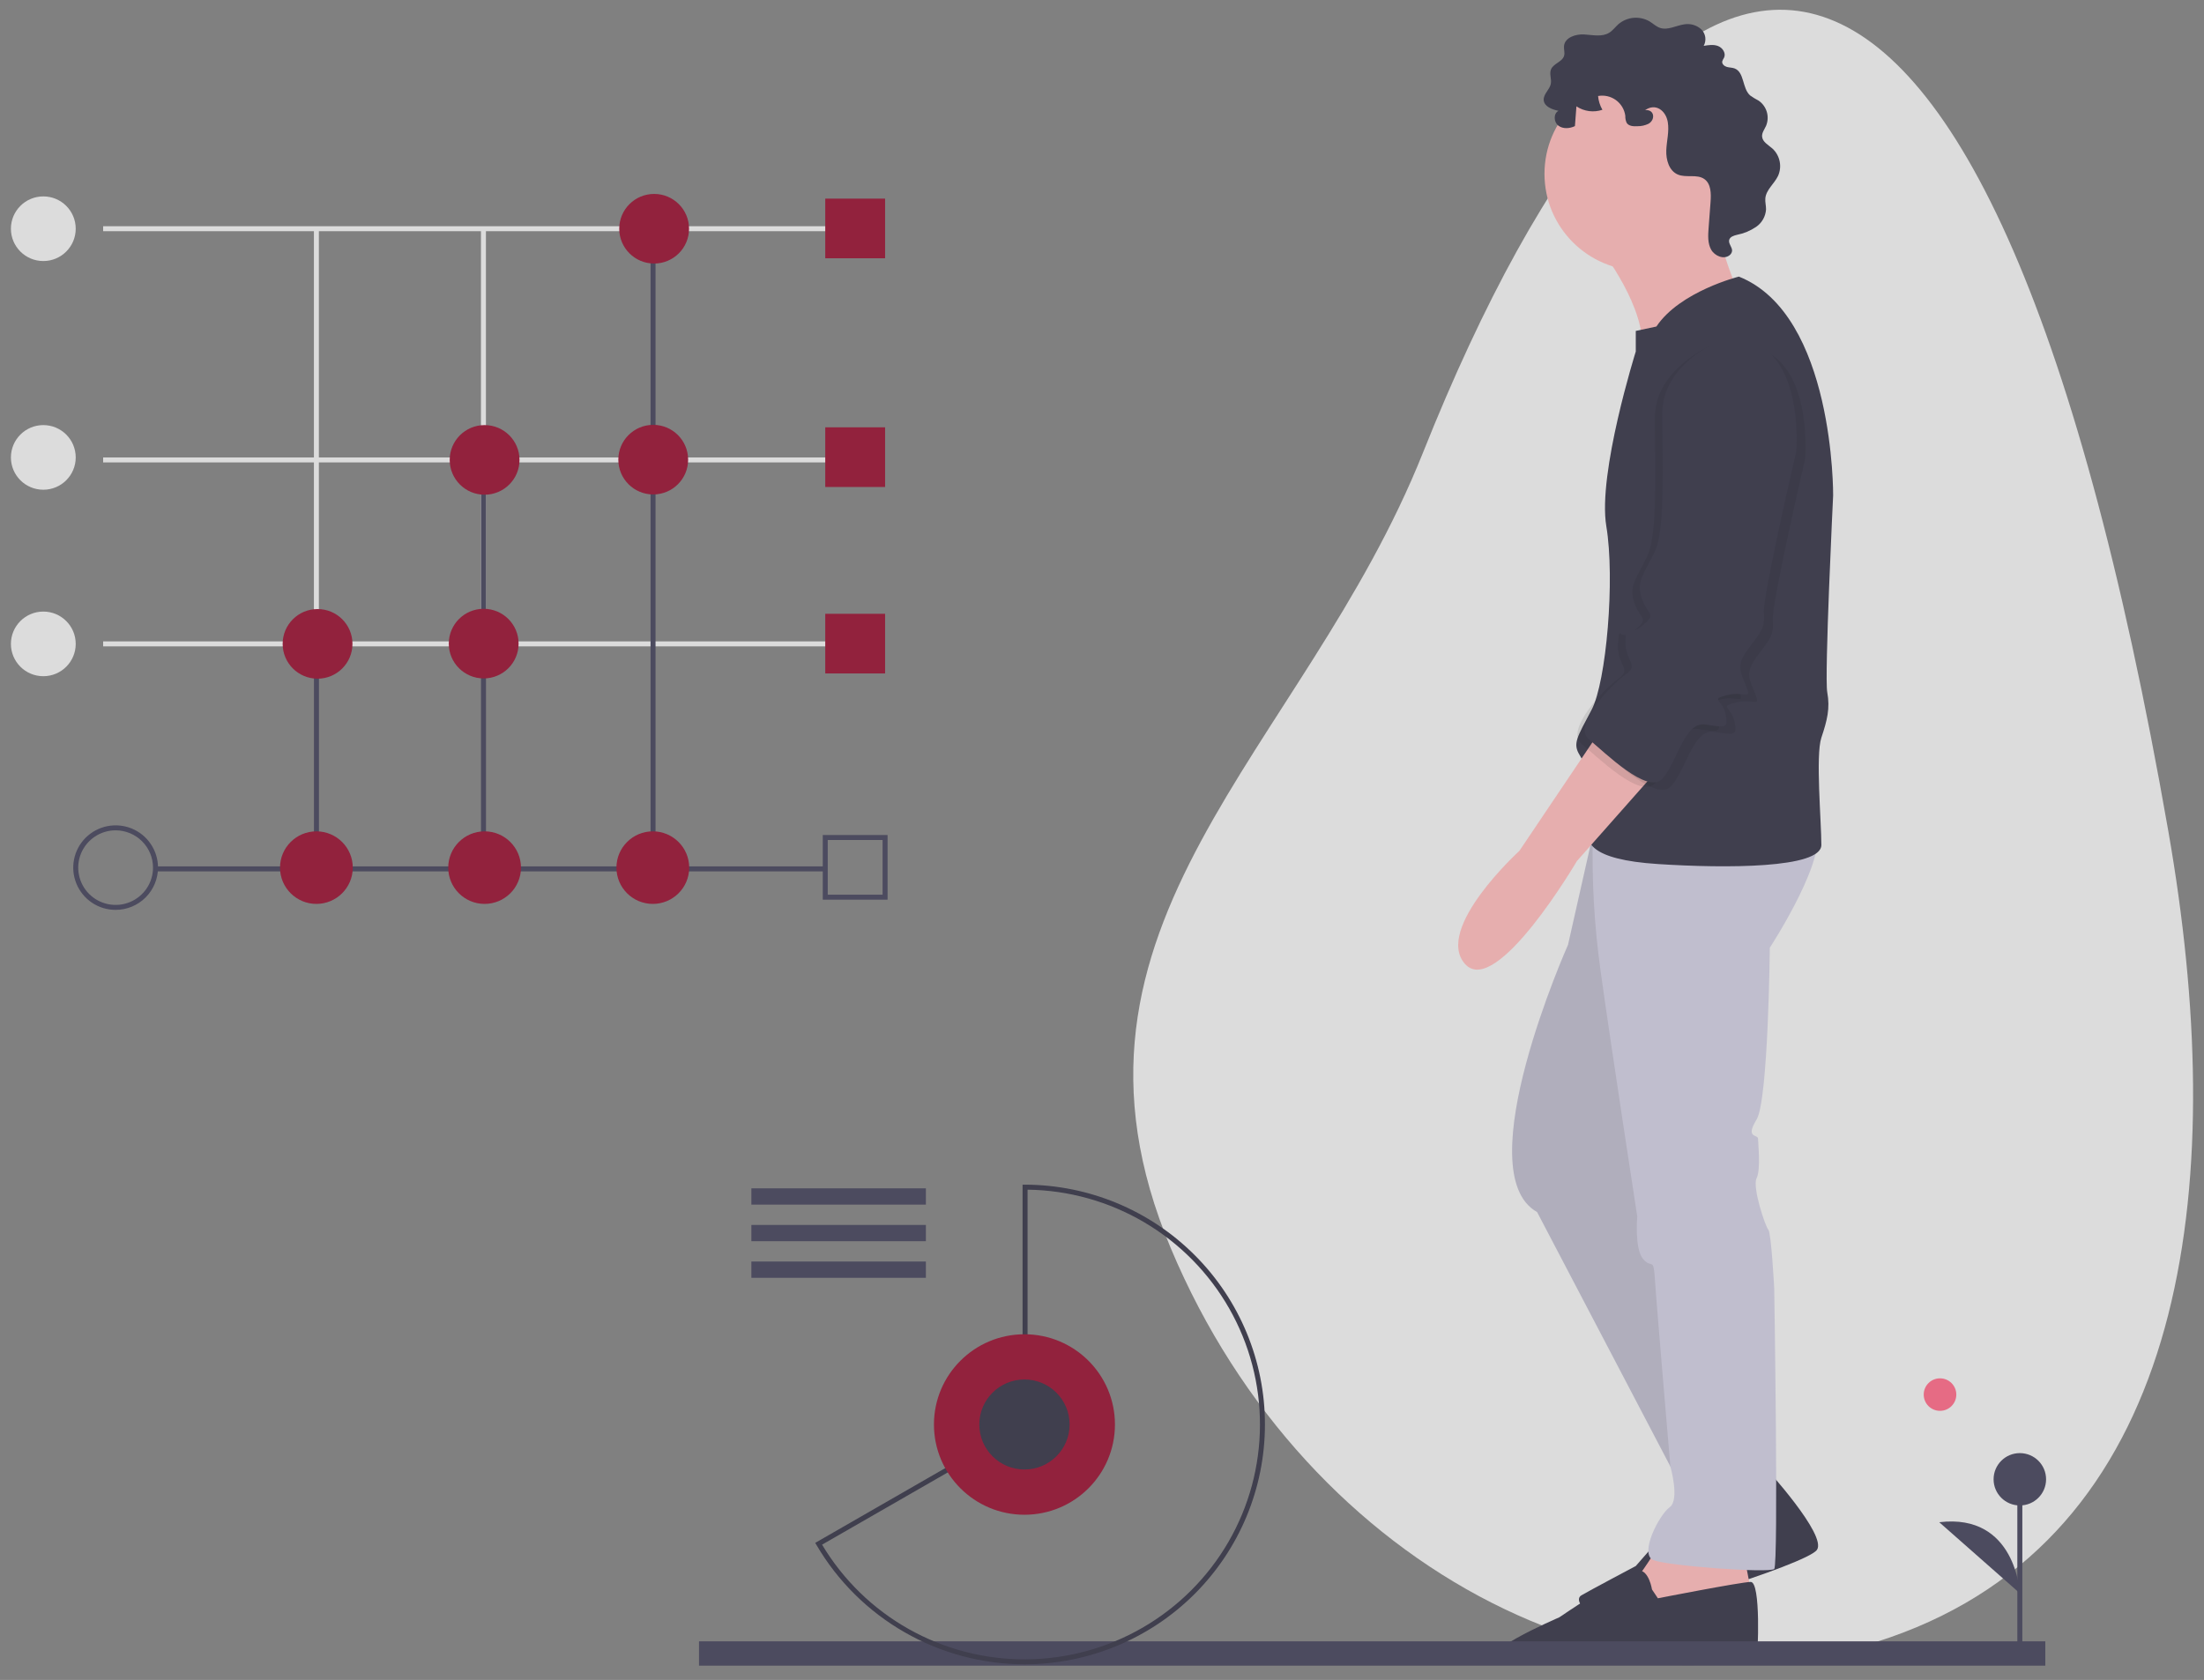 <svg width="101" height="77" viewBox="0 0 101 77" fill="none" xmlns="http://www.w3.org/2000/svg">
<rect x="0" y="0" width="101" height="77" fill="#808080" stroke="none"/>
<g opacity="0.8" clip-path="url(#clip0)">
<path d="M14.613 10.482H14.385V29.499H14.613V10.482Z" fill="#F2F2F2"/>
<path d="M22.268 10.482H22.04V29.499H22.268V10.482Z" fill="#F2F2F2"/>
<path d="M99.37 38.121C102.115 53.848 100.442 69.315 87.818 74.588C75.194 79.862 59.899 72.085 53.655 57.218C47.411 42.352 59.737 34.462 65.207 20.751C76.314 -7.091 90.842 -10.718 99.37 38.121Z" fill="#F2F2F2"/>
<path d="M88.902 64.665C89.315 64.665 89.649 64.332 89.649 63.92C89.649 63.509 89.315 63.176 88.902 63.176C88.49 63.176 88.156 63.509 88.156 63.92C88.156 64.332 88.49 64.665 88.902 64.665Z" fill="#FF6584"/>
<path d="M92.675 67.801H92.446V76.28H92.675V67.801Z" fill="#3F3D56"/>
<path d="M92.56 69.002C93.224 69.002 93.763 68.465 93.763 67.803C93.763 67.14 93.224 66.603 92.56 66.603C91.896 66.603 91.358 67.14 91.358 67.803C91.358 68.465 91.896 69.002 92.56 69.002Z" fill="#3F3D56"/>
<path d="M92.561 73.027C92.561 73.027 92.389 69.343 88.868 69.771L92.561 73.027Z" fill="#3F3D56"/>
<path d="M39.231 10.369H4.727V10.597H39.231V10.369Z" fill="#F2F2F2"/>
<path d="M39.231 20.967H4.727V21.195H39.231V20.967Z" fill="#F2F2F2"/>
<path d="M39.231 29.398H4.727V29.626H39.231V29.398Z" fill="#F2F2F2"/>
<path d="M37.803 39.711H7.069V39.939H37.803V39.711Z" fill="#3F3D56"/>
<path d="M5.298 41.704C4.914 41.704 4.539 41.591 4.219 41.378C3.9 41.165 3.651 40.862 3.504 40.508C3.357 40.154 3.319 39.765 3.394 39.389C3.468 39.014 3.653 38.668 3.925 38.397C4.197 38.127 4.543 37.942 4.92 37.867C5.296 37.793 5.687 37.831 6.042 37.977C6.397 38.124 6.7 38.372 6.913 38.691C7.127 39.01 7.241 39.384 7.241 39.767C7.24 40.281 7.035 40.773 6.671 41.136C6.307 41.499 5.813 41.704 5.298 41.704ZM5.298 38.058C4.96 38.058 4.628 38.158 4.346 38.346C4.065 38.534 3.845 38.801 3.715 39.113C3.585 39.425 3.552 39.769 3.618 40.101C3.684 40.432 3.847 40.737 4.087 40.976C4.326 41.215 4.632 41.378 4.964 41.444C5.297 41.51 5.641 41.476 5.954 41.346C6.267 41.217 6.535 40.998 6.723 40.717C6.912 40.436 7.012 40.105 7.012 39.767C7.012 39.314 6.831 38.88 6.51 38.559C6.188 38.239 5.753 38.059 5.298 38.058Z" fill="#3F3D56"/>
<path d="M14.616 29.512H14.388V39.767H14.616V29.512Z" fill="#3F3D56"/>
<path d="M22.271 21.08H22.043V39.767H22.271V21.08Z" fill="#3F3D56"/>
<path d="M30.04 10.482H29.812V39.767H30.04V10.482Z" fill="#3F3D56"/>
<path d="M14.499 41.43C15.419 41.43 16.166 40.686 16.166 39.768C16.166 38.85 15.419 38.105 14.499 38.105C13.579 38.105 12.832 38.85 12.832 39.768C12.832 40.686 13.579 41.43 14.499 41.43Z" fill="#960A2C"/>
<path d="M22.207 41.43C23.128 41.43 23.874 40.686 23.874 39.768C23.874 38.85 23.128 38.105 22.207 38.105C21.287 38.105 20.541 38.85 20.541 39.768C20.541 40.686 21.287 41.43 22.207 41.43Z" fill="#960A2C"/>
<path d="M29.916 41.43C30.837 41.43 31.583 40.686 31.583 39.768C31.583 38.85 30.837 38.105 29.916 38.105C28.995 38.105 28.249 38.85 28.249 39.768C28.249 40.686 28.995 41.43 29.916 41.43Z" fill="#960A2C"/>
<path d="M29.977 12.079C30.86 12.079 31.576 11.365 31.576 10.484C31.576 9.603 30.86 8.889 29.977 8.889C29.093 8.889 28.377 9.603 28.377 10.484C28.377 11.365 29.093 12.079 29.977 12.079Z" fill="#960A2C"/>
<path d="M29.935 22.663C30.818 22.663 31.534 21.949 31.534 21.068C31.534 20.187 30.818 19.473 29.935 19.473C29.052 19.473 28.335 20.187 28.335 21.068C28.335 21.949 29.052 22.663 29.935 22.663Z" fill="#960A2C"/>
<path d="M22.207 22.675C23.091 22.675 23.807 21.961 23.807 21.08C23.807 20.199 23.091 19.484 22.207 19.484C21.324 19.484 20.608 20.199 20.608 21.08C20.608 21.961 21.324 22.675 22.207 22.675Z" fill="#960A2C"/>
<path d="M22.166 31.095C23.049 31.095 23.765 30.381 23.765 29.5C23.765 28.619 23.049 27.904 22.166 27.904C21.282 27.904 20.566 28.619 20.566 29.5C20.566 30.381 21.282 31.095 22.166 31.095Z" fill="#960A2C"/>
<path d="M14.553 31.107C15.436 31.107 16.152 30.392 16.152 29.511C16.152 28.63 15.436 27.916 14.553 27.916C13.669 27.916 12.953 28.63 12.953 29.511C12.953 30.392 13.669 31.107 14.553 31.107Z" fill="#960A2C"/>
<path d="M1.985 11.965C2.806 11.965 3.47 11.301 3.47 10.483C3.47 9.665 2.806 9.002 1.985 9.002C1.165 9.002 0.5 9.665 0.5 10.483C0.5 11.301 1.165 11.965 1.985 11.965Z" fill="#F2F2F2"/>
<path d="M1.985 22.447C2.806 22.447 3.47 21.784 3.47 20.966C3.47 20.148 2.806 19.484 1.985 19.484C1.165 19.484 0.5 20.148 0.5 20.966C0.5 21.784 1.165 22.447 1.985 22.447Z" fill="#F2F2F2"/>
<path d="M1.985 30.994C2.806 30.994 3.47 30.331 3.47 29.513C3.47 28.695 2.806 28.031 1.985 28.031C1.165 28.031 0.5 28.695 0.5 29.513C0.5 30.331 1.165 30.994 1.985 30.994Z" fill="#F2F2F2"/>
<path d="M73.341 11.399C73.341 11.399 75.501 14.159 75.231 16.111C74.961 18.063 79.686 13.418 79.686 13.418C79.686 13.418 78.066 10.053 78.943 8.437C79.82 6.822 73.341 11.399 73.341 11.399Z" fill="#FFB9B9"/>
<path d="M80.901 67.268C80.901 67.268 83.735 70.364 83.263 71.037C82.79 71.71 74.489 74.268 73.544 74.133C72.599 73.999 72.127 73.326 72.464 73.124C72.802 72.922 74.961 71.778 74.961 71.778L76.784 69.691C76.784 69.691 78.133 68.95 78.133 68.546C78.133 68.143 80.901 67.268 80.901 67.268Z" fill="#2F2E41"/>
<path d="M76.109 70.701C76.109 70.701 75.029 72.451 74.826 72.519C74.624 72.586 75.839 75.009 75.839 75.009L78.673 74.134L80.226 72.855L79.888 71.105L76.109 70.701Z" fill="#FFB9B9"/>
<path d="M73.207 37.312L71.857 43.303C71.857 43.303 67.2 53.737 70.439 55.554L77.526 69.084L81.305 67.401L74.961 53.535L77.863 37.582L73.207 37.312Z" fill="#D0CDE1"/>
<path opacity="0.1" d="M73.207 37.312L71.857 43.303C71.857 43.303 67.2 53.737 70.439 55.554L77.526 69.084L81.305 67.401L74.961 53.535L77.863 37.582L73.207 37.312Z" fill="black"/>
<path d="M73.679 38.255H72.994C72.941 40.326 73.057 42.397 73.341 44.448C73.814 47.881 75.029 55.757 75.029 55.757C75.029 55.757 74.894 57.237 75.299 57.709C75.704 58.18 75.771 57.574 75.839 58.651C75.906 59.728 76.547 67.216 76.547 67.216C76.547 67.216 76.986 68.748 76.513 69.085C76.041 69.421 75.096 71.238 75.771 71.508C76.446 71.777 81.103 72.114 81.305 71.912C81.508 71.71 81.305 59.055 81.305 59.055C81.305 59.055 81.17 56.497 81.035 56.362C80.9 56.228 80.293 54.41 80.496 54.007C80.698 53.603 80.563 52.391 80.563 52.189C80.563 51.987 79.956 52.189 80.496 51.314C81.035 50.439 81.103 43.438 81.103 43.438C81.103 43.438 84.005 38.996 83.128 37.852L73.679 38.255Z" fill="#D0CDE1"/>
<path d="M75.231 12.409C77.691 12.409 79.686 10.42 79.686 7.966C79.686 5.512 77.691 3.523 75.231 3.523C72.771 3.523 70.777 5.512 70.777 7.966C70.777 10.42 72.771 12.409 75.231 12.409Z" fill="#FFB9B9"/>
<path d="M79.686 12.678C79.686 12.678 76.986 13.351 75.906 14.966L74.961 15.168V16.111C74.961 16.111 73.206 21.698 73.611 24.121C74.016 26.544 73.611 31.256 72.936 32.535C72.261 33.814 72.059 34.083 72.396 34.621C72.734 35.16 73.206 36.977 72.869 37.785C72.531 38.593 72.869 39.401 75.973 39.603C79.078 39.805 83.465 39.805 83.465 38.728C83.465 37.651 83.195 34.621 83.465 33.814C83.735 33.006 83.87 32.468 83.735 31.727C83.6 30.987 84.005 22.707 84.005 22.707C84.005 22.707 84.072 14.428 79.686 12.678Z" fill="#2F2E41"/>
<path d="M73.342 33.477L69.63 38.996C69.63 38.996 65.715 42.564 67.132 44.179C68.55 45.795 72.262 39.467 72.262 39.467L76.311 34.89L73.342 33.477Z" fill="#FFB9B9"/>
<path d="M75.704 72.854C75.704 72.854 75.569 71.978 75.096 71.978C74.624 71.978 71.452 74.132 71.452 74.132C71.452 74.132 67.097 76.001 68.936 76.115C70.764 76.23 80.428 76.488 80.496 76.152C80.563 75.815 80.698 72.496 80.226 72.507C79.753 72.517 75.974 73.257 75.974 73.257L75.704 72.854Z" fill="#2F2E41"/>
<path d="M75.548 5.671C75.39 5.748 75.215 5.788 75.039 5.785C74.857 5.796 74.639 5.784 74.543 5.63C74.497 5.529 74.476 5.418 74.481 5.307C74.462 5.164 74.414 5.027 74.34 4.903C74.266 4.78 74.168 4.672 74.051 4.587C73.934 4.503 73.802 4.442 73.661 4.41C73.52 4.378 73.375 4.375 73.233 4.4C73.252 4.623 73.32 4.838 73.432 5.032C73.234 5.098 73.024 5.119 72.818 5.092C72.611 5.064 72.414 4.99 72.241 4.874L72.172 5.78C71.93 5.896 71.62 5.92 71.409 5.755C71.198 5.589 71.181 5.202 71.42 5.08C71.125 5.018 70.764 4.887 70.742 4.587C70.722 4.313 71.013 4.113 71.067 3.844C71.111 3.625 70.99 3.386 71.076 3.18C71.188 2.908 71.595 2.838 71.676 2.556C71.718 2.412 71.658 2.258 71.672 2.109C71.71 1.719 72.201 1.557 72.594 1.579C72.986 1.602 73.414 1.706 73.747 1.498C73.909 1.397 74.022 1.236 74.163 1.11C74.36 0.942 74.604 0.839 74.861 0.817C75.119 0.795 75.377 0.854 75.599 0.985C75.757 1.083 75.895 1.219 76.071 1.278C76.431 1.4 76.806 1.169 77.183 1.116C77.32 1.093 77.462 1.101 77.596 1.139C77.73 1.178 77.853 1.247 77.957 1.34C78.058 1.437 78.124 1.564 78.145 1.701C78.165 1.839 78.14 1.98 78.073 2.102C78.293 2.065 78.527 2.029 78.735 2.111C78.944 2.194 79.103 2.442 79.006 2.644C78.971 2.697 78.942 2.754 78.922 2.815C78.903 2.932 79.016 3.033 79.13 3.066C79.245 3.1 79.369 3.094 79.481 3.134C79.944 3.303 79.832 4.041 80.197 4.372C80.322 4.462 80.454 4.543 80.591 4.613C80.772 4.738 80.904 4.921 80.966 5.131C81.028 5.342 81.015 5.567 80.93 5.77C80.857 5.931 80.735 6.085 80.749 6.261C80.77 6.508 81.036 6.644 81.222 6.808C81.392 6.964 81.508 7.17 81.554 7.396C81.6 7.622 81.574 7.857 81.478 8.067C81.307 8.424 80.936 8.694 80.898 9.087C80.882 9.258 80.933 9.429 80.93 9.601C80.919 9.76 80.873 9.914 80.794 10.052C80.715 10.191 80.606 10.309 80.474 10.4C80.21 10.578 79.912 10.702 79.599 10.763C79.452 10.798 79.276 10.853 79.24 11C79.198 11.174 79.393 11.332 79.373 11.51C79.36 11.587 79.317 11.656 79.254 11.702C78.99 11.907 78.574 11.731 78.413 11.439C78.252 11.147 78.272 10.793 78.297 10.46L78.388 9.252C78.416 8.876 78.413 8.429 78.106 8.209C77.766 7.966 77.271 8.163 76.887 7.999C76.486 7.828 76.343 7.328 76.359 6.893C76.375 6.459 76.5 6.024 76.428 5.596C76.339 5.065 75.865 4.708 75.387 5.052C75.808 4.995 75.88 5.476 75.548 5.671Z" fill="#2F2E41"/>
<path opacity="0.1" d="M79.281 15.907C79.281 15.907 76.581 16.984 76.581 19.273C76.581 21.561 76.716 24.59 76.244 25.6C75.771 26.61 75.366 26.947 75.636 27.754C75.906 28.562 76.379 28.427 75.636 29.033C74.894 29.639 74.961 28.629 74.894 29.639C74.826 30.649 75.569 30.783 74.894 31.254C74.219 31.726 72.464 33.61 73.207 34.216C73.949 34.822 75.906 36.774 76.581 36.034C77.256 35.293 77.594 33.408 78.538 33.543C79.483 33.678 79.618 33.745 79.483 33.072C79.348 32.399 78.741 32.399 79.551 32.197C80.361 31.995 80.698 32.466 80.428 31.793C80.158 31.12 79.956 30.851 80.496 30.11C81.036 29.37 81.306 29.168 81.238 28.427C81.171 27.687 82.723 21.023 82.723 21.023C82.723 21.023 83.195 15.369 79.281 15.907Z" fill="black"/>
<path opacity="0.1" d="M78.538 15.774C78.538 15.774 75.838 16.851 75.838 19.14C75.838 21.429 75.973 24.458 75.501 25.467C75.029 26.477 74.624 26.814 74.894 27.621C75.163 28.429 75.636 28.294 74.894 28.9C74.151 29.506 74.219 28.497 74.151 29.506C74.084 30.516 74.826 30.651 74.151 31.122C73.476 31.593 71.722 33.478 72.464 34.083C73.206 34.689 75.163 36.641 75.838 35.901C76.513 35.16 76.851 33.276 77.796 33.41C78.741 33.545 78.876 33.612 78.741 32.939C78.606 32.266 77.998 32.266 78.808 32.064C79.618 31.862 79.955 32.333 79.686 31.66C79.415 30.987 79.213 30.718 79.753 29.977C80.293 29.237 80.563 29.035 80.495 28.294C80.428 27.554 81.98 20.89 81.98 20.89C81.98 20.89 82.453 15.236 78.538 15.774Z" fill="black"/>
<path d="M78.876 15.571C78.876 15.571 76.176 16.648 76.176 18.937C76.176 21.226 76.311 24.255 75.839 25.264C75.366 26.274 74.961 26.61 75.231 27.418C75.501 28.226 75.974 28.091 75.231 28.697C74.489 29.303 74.556 28.293 74.489 29.303C74.421 30.313 75.164 30.447 74.489 30.919C73.814 31.39 72.059 33.274 72.802 33.88C73.544 34.486 75.501 36.438 76.176 35.698C76.851 34.957 77.189 33.072 78.133 33.207C79.078 33.342 79.213 33.409 79.078 32.736C78.943 32.063 78.336 32.063 79.146 31.861C79.956 31.659 80.293 32.13 80.023 31.457C79.753 30.784 79.551 30.515 80.091 29.774C80.63 29.034 80.9 28.832 80.833 28.091C80.766 27.351 82.318 20.687 82.318 20.687C82.318 20.687 82.79 15.033 78.876 15.571Z" fill="#2F2E41"/>
<path d="M93.728 76.231H32.033" stroke="#3F3D56" stroke-width="2" stroke-miterlimit="10"/>
<path d="M42.43 54.467H34.432V55.213H42.43V54.467Z" fill="#3F3D56"/>
<path d="M42.43 56.145H34.432V56.89H42.43V56.145Z" fill="#3F3D56"/>
<path d="M42.43 57.822H34.432V58.568H42.43V57.822Z" fill="#3F3D56"/>
<path d="M46.946 76.283C45.018 76.279 43.124 75.772 41.453 74.813C39.781 73.854 38.39 72.476 37.417 70.816L37.359 70.717L46.86 65.253V54.299L46.975 54.299C49.895 54.307 52.693 55.47 54.754 57.534C56.816 59.597 57.971 62.393 57.967 65.305C57.963 68.218 56.801 71.01 54.734 73.069C52.668 75.127 49.867 76.283 46.946 76.283ZM37.672 70.799C38.636 72.412 40.005 73.746 41.645 74.668C43.284 75.59 45.137 76.069 47.02 76.056C48.902 76.043 50.748 75.54 52.375 74.595C54.002 73.651 55.353 72.299 56.294 70.673C57.235 69.047 57.733 67.204 57.739 65.326C57.745 63.449 57.259 61.602 56.328 59.971C55.398 58.339 54.056 56.978 52.435 56.023C50.814 55.068 48.971 54.553 47.089 54.528V65.385L47.032 65.418L37.672 70.799Z" fill="#2F2E41"/>
<path d="M46.946 69.428C49.237 69.428 51.093 67.576 51.093 65.292C51.093 63.008 49.237 61.156 46.946 61.156C44.656 61.156 42.799 63.008 42.799 65.292C42.799 67.576 44.656 69.428 46.946 69.428Z" fill="#960A2C"/>
<path d="M46.946 67.354C48.089 67.354 49.015 66.431 49.015 65.291C49.015 64.152 48.089 63.228 46.946 63.228C45.804 63.228 44.878 64.152 44.878 65.291C44.878 66.431 45.804 67.354 46.946 67.354Z" fill="#2F2E41"/>
<path d="M40.56 9.104H37.818V11.838H40.56V9.104Z" fill="#960A2C"/>
<path d="M40.56 19.586H37.818V22.321H40.56V19.586Z" fill="#960A2C"/>
<path d="M40.56 28.133H37.818V30.867H40.56V28.133Z" fill="#960A2C"/>
<path d="M40.674 41.236H37.704V38.273H40.674V41.236ZM37.932 41.008H40.446V38.501H37.932V41.008Z" fill="#3F3D56"/>
</g>
<defs>
<clipPath id="clip0">
<rect width="100" height="76.344" fill="white" transform="translate(0.5)"/>
</clipPath>
</defs>
</svg>
